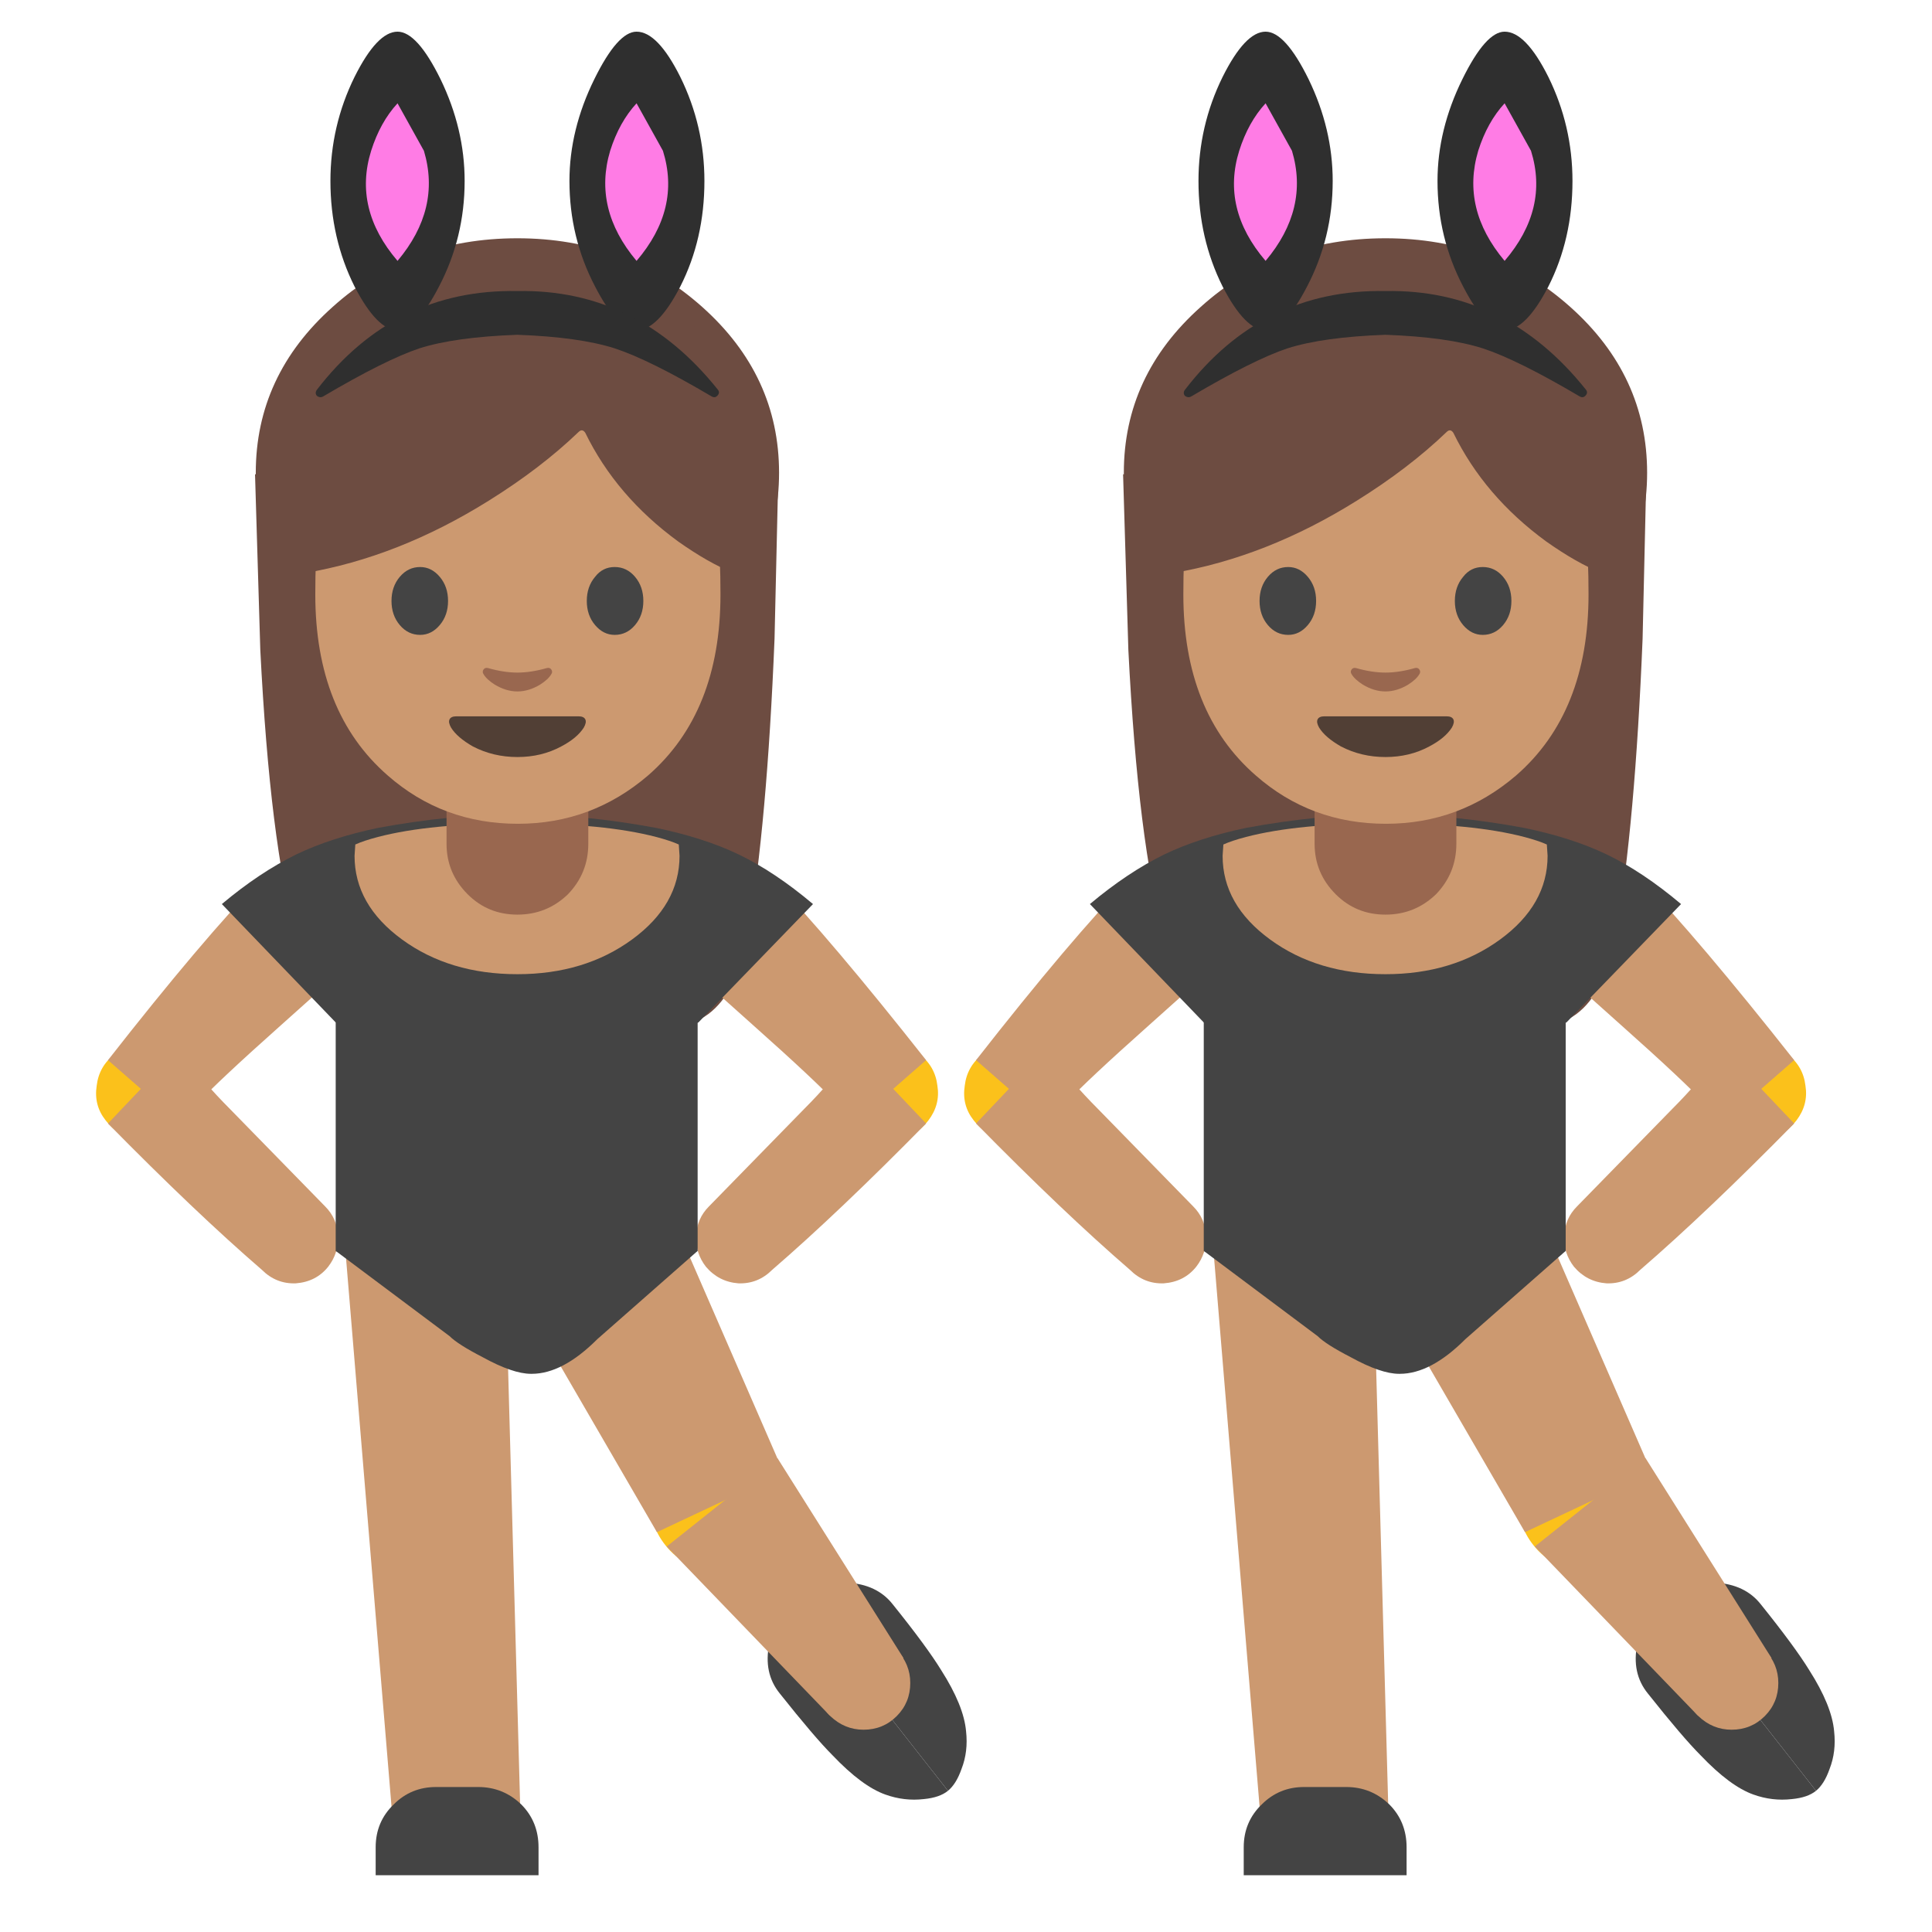 <svg xmlns="http://www.w3.org/2000/svg" xmlns:xlink="http://www.w3.org/1999/xlink" preserveAspectRatio="none" viewBox="0 0 72 72"><defs><path fill="#444444" d="M62.95 118.75l-10.05-12.8q-1.45 1.15-1.8 3.05-.4 1.95.7 3.3 2.3 2.9 3.5 4.1 1.95 2.05 3.5 2.6 1.25.45 2.55.3 1.05-.1 1.6-.55z" id="a"/><path fill="#444444" d="M52.9 105.95l10.05 12.8q.55-.45.9-1.45.45-1.15.3-2.5-.15-1.7-1.65-4.05-.95-1.55-3.2-4.35-1.05-1.35-3.05-1.45-1.95-.1-3.35 1z" id="b"/><path fill="#FBC11B" d="M47.85 94.9q-1.95 0-3.3 1.35-1.35 1.4-1.35 3.3t1.35 3.3q1.35 1.35 3.3 1.35 1.9 0 3.3-1.35 1.35-1.4 1.35-3.3t-1.35-3.3q-1.4-1.35-3.3-1.35z" id="c"/><path fill="#CC9970" d="M52.05 97.65l-7.4-17-10.4 4.75 9.4 16.2 8.4-3.95z" id="d"/><path fill="#CC9970" d="M55.1 113.75l4.9-3.8-8.35-13.25-7.35 5.85 10.8 11.2z" id="e"/><path fill="#CC9970" d="M33.5 80.6H22.8l3.6 43.4h8.3l-1.2-43.4z" id="f"/><path fill="#444444" d="M35.8 124.35v-1.85q0-1.7-1.15-2.85-1.2-1.15-2.85-1.15H29q-1.65 0-2.8 1.15-1.2 1.15-1.2 2.85v1.85h10.8z" id="g"/><path fill="#6D4C41" d="M51.45 42.35l.25-10.9H17l.35 11.65Q18 55.95 19.7 62q1.15 4.1 2.5 5.35 1.7 1.55 4.45-.55l15.4-.15q2.85 2.2 5 .6Q49 65.8 49.7 61.9q1.25-7.25 1.75-19.55z" id="h"/><path fill="#FBC11B" d="M6.5 72q-.2 1.3.6 2.3.8 1.05 2.1 1.2 1.3.2 2.3-.6 1.05-.8 1.2-2.1.2-1.3-.6-2.3-.8-1.05-2.1-1.2-1.25-.2-2.3.6-1.05.8-1.2 2.1z" id="i"/><path fill="#CC9970" d="M20.15 61.25q-2.4-3.3-2.7-3-3.9 4-10.2 12.05L12 74.45l1.15-1.25q1.45-1.55 5.55-5.2l3.8-3.4q-1.15-1.7-2.35-3.35z" id="j"/><path fill="#444444" d="M34.4 72.4V54q-4.4 0-9.25.9-3.1.65-5.4 1.75-2.45 1.2-4.95 3.3l7.55 7.85 12.05 4.6z" id="k"/><path fill="#CC9970" d="M22.5 81.95q-.05-1.15-.85-1.95l-6.35-6.5q-1.65-1.65-3.4-3.9l-4.65 4.9q5.8 5.9 10.2 9.7.95.95 2.25.9 1.35-.1 2.15-1.1.7-.9.65-2.05z" id="l"/><path fill="#FBC11B" d="M58.75 69.3q-1.3.15-2.1 1.2-.8 1-.6 2.3.15 1.3 1.2 2.1 1 .8 2.3.6 1.3-.15 2.1-1.2t.6-2.3q-.15-1.3-1.2-2.1t-2.3-.6z" id="m"/><path fill="#CC9970" d="M51.3 58.25q-.3-.3-2.7 3-1.2 1.65-2.35 3.35l3.8 3.4q4.1 3.65 5.55 5.2l1.15 1.25 4.75-4.15q-6.35-8.05-10.2-12.05z" id="n"/><path fill="#444444" d="M34.4 54v18.4l12-4.6 7.6-7.85q-2.55-2.15-4.95-3.3-2.3-1.1-5.45-1.75-4.85-.9-9.2-.9z" id="o"/><path fill="#CC9970" d="M47.1 80q-.8.8-.85 1.95-.05 1.15.65 2.05.85 1 2.15 1.1 1.3.05 2.25-.9 4.4-3.8 10.2-9.7l-4.65-4.9q-1.75 2.25-3.4 3.9L47.1 80z" id="p"/><path fill="#444444" d="M31.45 59.25v14.2h4.75v-14.2h-4.75z" id="q"/><path fill="#444444" d="M36.75 82.95v-18h-14.4v18h14.4z" id="r"/><path fill="#444444" d="M34.35 64.95v18h12v-18h-12z" id="s"/><path fill="#CC9970" d="M26.75 62.3q3.15 2.3 7.65 2.3 4.45 0 7.6-2.3 3.15-2.3 3.15-5.55L45.1 56q-.55-.25-1.5-.5-3.45-.9-9.2-.9-5.8 0-9.25.9-.95.25-1.5.5l-.05.75q0 3.25 3.15 5.55z" id="t"/><path fill="#FBC11B" d="M34.4 60.25q2 0 3.3-1.2 1.3-1.25 1.3-3.2v-4.6h-9.25v4.6q0 1.95 1.35 3.2 1.3 1.2 3.3 1.2z" id="u"/><path fill="#E7A13D" d="M37 48.8h-5.2q-.9 0-1.5.8-.55.75-.55 1.7v4.5l1.25.35q1.6.3 3.4.3 2.8 0 4.6-.7V51.2q0-.95-.55-1.65-.6-.75-1.45-.75z" id="v"/><path fill="#99674F" d="M34.4 60.65q1.95 0 3.35-1.35 1.35-1.4 1.35-3.35v-4h-9.4v4q0 1.95 1.4 3.35 1.35 1.35 3.3 1.35z" id="w"/><path fill="#6D4C41" d="M46.65 42.4q5.1-4.6 5.1-11.05 0-6.45-5.1-11T34.4 15.8q-7.2 0-12.25 4.55-5.1 4.55-5.1 11t5.1 11.05q5.05 4.55 12.25 4.55 7.15 0 12.25-4.55z" id="x"/><path fill="#CC9970" d="M25.3 14.15Q23.5 11 19.3 11t-6 3.15q-1.55 2.65-1.55 8 0 4.4 2.7 6.75 2.05 1.8 4.85 1.8 2.75 0 4.85-1.8 2.7-2.35 2.7-6.75 0-5.35-1.55-8z" id="y"/><path fill="#444444" d="M29.8 39.85q0-.95-.55-1.6-.55-.65-1.3-.65-.8 0-1.35.65t-.55 1.6q0 .95.55 1.6.55.65 1.35.65.75 0 1.3-.65t.55-1.6z" id="z"/><path fill="#444444" d="M42.2 38.25q-.55-.65-1.35-.65t-1.3.65q-.55.65-.55 1.6 0 .95.55 1.6.55.65 1.3.65.8 0 1.35-.65t.55-1.6q0-.95-.55-1.6z" id="A"/><path fill="#6D4C41" d="M45.05 35.9q2.05 1.45 3.7 2.1V25.2q-1.05-2.1-3.35-4.25-4.55-4.25-10.85-4.25t-10.9 4.15q-2.3 2.1-3.35 4.15v13q6.2-1.05 12.2-4.8 3.45-2.15 5.95-4.55.25-.25.45.05 2.05 4.2 6.15 7.2z" id="B"/><path fill="#513F35" d="M38.9 47.7q-.1-.2-.45-.2h-8.1q-.35 0-.45.2-.1.2.1.55.4.65 1.45 1.25 1.35.7 2.95.7t2.9-.7q1.05-.55 1.5-1.25.2-.35.1-.55z" id="C"/><path fill="#99674F" d="M34.4 44.6q-.9 0-1.95-.3-.2-.05-.3.1-.1.15 0 .3.2.35.75.7.75.45 1.5.45t1.5-.45q.55-.35.75-.7.1-.15 0-.3t-.3-.1q-1.05.3-1.95.3z" id="D"/><path fill="#2F2F2F" d="M30.9 12q0-3.45-1.6-6.75-1.55-3.15-2.85-3.15-1.35 0-2.85 3Q22 8.35 22 12q0 3.8 1.6 7 1.5 2.9 2.85 2.9 1.25 0 2.75-2.9 1.7-3.25 1.7-7z" id="E"/><path fill="#FF7CE5" d="M28.2 10l-1.75-3.15Q25.3 8.1 24.7 10q-1.2 3.85 1.75 7.3 2.9-3.45 1.75-7.3z" id="F"/><path fill="#2F2F2F" d="M45.2 5.1q-1.5-3-2.9-3-1.25 0-2.8 3.15Q37.85 8.6 37.85 12q0 3.75 1.7 7 1.5 2.9 2.75 2.9 1.4 0 2.9-2.9 1.6-3.15 1.6-7 0-3.65-1.6-6.9z" id="G"/><path fill="#FF7CE5" d="M42.3 6.85Q41.15 8.1 40.55 10q-1.15 3.85 1.75 7.3 2.95-3.45 1.75-7.3L42.3 6.85z" id="H"/><path fill="#2F2F2F" d="M47.65 26.25q.2-.2.05-.4-5.35-6.7-13.3-6.55-8.15-.15-13.3 6.55-.15.2 0 .4.2.15.4.05 4.15-2.45 6.4-3.2 2.35-.75 6.5-.9 4.1.15 6.45.9 2.3.75 6.45 3.2.2.1.35-.05z" id="I"/><path fill="#CC9970" d="M57.35 108.5q-1.25 0-2.2.9-.9.95-.9 2.2 0 1.3.9 2.2.95.9 2.2.9 1.3 0 2.2-.9.9-.9.9-2.2 0-1.25-.9-2.2-.9-.9-2.2-.9z" id="J"/><path fill="#444444" d="M35.35 91.1q2.05 0 4.35-2.3l6.65-5.85h-24l7.55 5.65q.55.55 2.2 1.4 2 1.1 3.2 1.1h.05z" id="K"/><path fill="#444444" d="M22.35 82.95l1.45.75h20.85l1.7-.75-1.2-1.1-21.85.2-.95.9z" id="L"/><path fill="#444444" d="M62.95 118.75l-10.05-12.8q-1.45 1.15-1.8 3.05-.4 1.95.7 3.3 2.3 2.9 3.5 4.1 1.95 2.05 3.5 2.6 1.25.45 2.55.3 1.05-.1 1.6-.55z" id="M"/><path fill="#444444" d="M52.9 105.95l10.05 12.8q.55-.45.9-1.45.45-1.15.3-2.5-.15-1.7-1.65-4.05-.95-1.55-3.2-4.35-1.05-1.35-3.05-1.45-1.95-.1-3.35 1z" id="N"/><path fill="#FBC11B" d="M47.85 94.9q-1.95 0-3.3 1.35-1.35 1.4-1.35 3.3t1.35 3.3q1.35 1.35 3.3 1.35 1.9 0 3.3-1.35 1.35-1.4 1.35-3.3t-1.35-3.3q-1.4-1.35-3.3-1.35z" id="O"/><path fill="#CC9970" d="M52.05 97.65l-7.4-17-10.4 4.75 9.4 16.2 8.4-3.95z" id="P"/><path fill="#CC9970" d="M55.1 113.75l4.9-3.8-8.35-13.25-7.35 5.85 10.8 11.2z" id="Q"/><path fill="#CC9970" d="M33.5 80.6H22.8l3.6 43.4h8.3l-1.2-43.4z" id="R"/><path fill="#444444" d="M35.8 124.35v-1.85q0-1.7-1.15-2.85-1.2-1.15-2.85-1.15H29q-1.65 0-2.8 1.15-1.2 1.15-1.2 2.85v1.85h10.8z" id="S"/><path fill="#6D4C41" d="M51.45 42.35l.25-10.9H17l.35 11.65Q18 55.95 19.7 62q1.15 4.1 2.5 5.35 1.7 1.55 4.45-.55l15.4-.15q2.85 2.2 5 .6Q49 65.8 49.7 61.9q1.25-7.25 1.75-19.55z" id="T"/><path fill="#FBC11B" d="M6.5 72q-.2 1.3.6 2.3.8 1.05 2.1 1.2 1.3.2 2.3-.6 1.05-.8 1.2-2.1.2-1.3-.6-2.3-.8-1.05-2.1-1.2-1.25-.2-2.3.6-1.05.8-1.2 2.1z" id="U"/><path fill="#CC9970" d="M20.15 61.25q-2.4-3.3-2.7-3-3.9 4-10.2 12.05L12 74.45l1.15-1.25q1.45-1.55 5.55-5.2l3.8-3.4q-1.15-1.7-2.35-3.35z" id="V"/><path fill="#444444" d="M34.4 72.4V54q-4.4 0-9.25.9-3.1.65-5.4 1.75-2.45 1.2-4.95 3.3l7.55 7.85 12.05 4.6z" id="W"/><path fill="#CC9970" d="M22.5 81.95q-.05-1.15-.85-1.95l-6.35-6.5q-1.65-1.65-3.4-3.9l-4.65 4.9q5.8 5.9 10.2 9.7.95.95 2.25.9 1.35-.1 2.15-1.1.7-.9.65-2.05z" id="X"/><path fill="#FBC11B" d="M58.75 69.3q-1.3.15-2.1 1.2-.8 1-.6 2.3.15 1.3 1.2 2.1 1 .8 2.3.6 1.3-.15 2.1-1.2t.6-2.3q-.15-1.3-1.2-2.1t-2.3-.6z" id="Y"/><path fill="#CC9970" d="M51.3 58.25q-.3-.3-2.7 3-1.2 1.65-2.35 3.35l3.8 3.4q4.1 3.65 5.55 5.2l1.15 1.25 4.75-4.15q-6.35-8.05-10.2-12.05z" id="Z"/><path fill="#444444" d="M34.4 54v18.4l12-4.6 7.6-7.85q-2.55-2.15-4.95-3.3-2.3-1.1-5.45-1.75-4.85-.9-9.2-.9z" id="aa"/><path fill="#CC9970" d="M47.1 80q-.8.8-.85 1.95-.05 1.15.65 2.05.85 1 2.15 1.1 1.3.05 2.25-.9 4.4-3.8 10.2-9.7l-4.65-4.9q-1.75 2.25-3.4 3.9L47.1 80z" id="ab"/><path fill="#444444" d="M31.45 59.25v14.2h4.75v-14.2h-4.75z" id="ac"/><path fill="#444444" d="M36.75 82.95v-18h-14.4v18h14.4z" id="ad"/><path fill="#444444" d="M34.35 64.95v18h12v-18h-12z" id="ae"/><path fill="#CC9970" d="M26.75 62.3q3.15 2.3 7.65 2.3 4.45 0 7.6-2.3 3.15-2.3 3.15-5.55L45.1 56q-.55-.25-1.5-.5-3.45-.9-9.2-.9-5.8 0-9.25.9-.95.25-1.5.5l-.05.75q0 3.25 3.15 5.55z" id="af"/><path fill="#FBC11B" d="M34.4 60.25q2 0 3.3-1.2 1.3-1.25 1.3-3.2v-4.6h-9.25v4.6q0 1.95 1.35 3.2 1.3 1.2 3.3 1.2z" id="ag"/><path fill="#E7A13D" d="M37 48.8h-5.2q-.9 0-1.5.8-.55.75-.55 1.7v4.5l1.25.35q1.6.3 3.4.3 2.8 0 4.6-.7V51.2q0-.95-.55-1.65-.6-.75-1.45-.75z" id="ah"/><path fill="#99674F" d="M34.4 60.65q1.95 0 3.35-1.35 1.35-1.4 1.35-3.35v-4h-9.4v4q0 1.95 1.4 3.35 1.35 1.35 3.3 1.35z" id="ai"/><path fill="#6D4C41" d="M46.65 42.4q5.1-4.6 5.1-11.05 0-6.45-5.1-11T34.4 15.8q-7.2 0-12.25 4.55-5.1 4.55-5.1 11t5.1 11.05q5.05 4.55 12.25 4.55 7.15 0 12.25-4.55z" id="aj"/><path fill="#CC9970" d="M25.3 14.15Q23.5 11 19.3 11t-6 3.15q-1.55 2.65-1.55 8 0 4.4 2.7 6.75 2.05 1.8 4.85 1.8 2.75 0 4.85-1.8 2.7-2.35 2.7-6.75 0-5.35-1.55-8z" id="ak"/><path fill="#444444" d="M29.8 39.85q0-.95-.55-1.6-.55-.65-1.3-.65-.8 0-1.35.65t-.55 1.6q0 .95.55 1.6.55.65 1.35.65.75 0 1.3-.65t.55-1.6z" id="al"/><path fill="#444444" d="M42.2 38.25q-.55-.65-1.35-.65t-1.3.65q-.55.65-.55 1.6 0 .95.55 1.6.55.65 1.3.65.8 0 1.35-.65t.55-1.6q0-.95-.55-1.6z" id="am"/><path fill="#6D4C41" d="M45.05 35.9q2.05 1.45 3.7 2.1V25.2q-1.05-2.1-3.35-4.25-4.55-4.25-10.85-4.25t-10.9 4.15q-2.3 2.1-3.35 4.15v13q6.2-1.05 12.2-4.8 3.45-2.15 5.95-4.55.25-.25.45.05 2.05 4.2 6.15 7.2z" id="an"/><path fill="#513F35" d="M38.9 47.7q-.1-.2-.45-.2h-8.1q-.35 0-.45.2-.1.2.1.55.4.65 1.45 1.25 1.35.7 2.95.7t2.9-.7q1.05-.55 1.5-1.25.2-.35.1-.55z" id="ao"/><path fill="#99674F" d="M34.4 44.6q-.9 0-1.95-.3-.2-.05-.3.1-.1.15 0 .3.2.35.75.7.75.45 1.5.45t1.5-.45q.55-.35.75-.7.1-.15 0-.3t-.3-.1q-1.05.3-1.95.3z" id="ap"/><path fill="#2F2F2F" d="M30.9 12q0-3.45-1.6-6.75-1.55-3.15-2.85-3.15-1.35 0-2.85 3Q22 8.35 22 12q0 3.8 1.6 7 1.5 2.9 2.85 2.9 1.25 0 2.75-2.9 1.7-3.25 1.7-7z" id="aq"/><path fill="#FF7CE5" d="M28.2 10l-1.75-3.15Q25.3 8.1 24.7 10q-1.2 3.85 1.75 7.3 2.9-3.45 1.75-7.3z" id="ar"/><path fill="#2F2F2F" d="M45.2 5.1q-1.5-3-2.9-3-1.25 0-2.8 3.15Q37.85 8.6 37.85 12q0 3.75 1.7 7 1.5 2.9 2.75 2.9 1.4 0 2.9-2.9 1.6-3.15 1.6-7 0-3.65-1.6-6.9z" id="as"/><path fill="#FF7CE5" d="M42.3 6.85Q41.15 8.1 40.55 10q-1.15 3.85 1.75 7.3 2.95-3.45 1.75-7.3L42.3 6.85z" id="at"/><path fill="#2F2F2F" d="M47.65 26.25q.2-.2.05-.4-5.35-6.7-13.3-6.55-8.15-.15-13.3 6.55-.15.2 0 .4.2.15.4.05 4.15-2.45 6.4-3.2 2.35-.75 6.5-.9 4.1.15 6.45.9 2.3.75 6.45 3.2.2.1.35-.05z" id="au"/><path fill="#CC9970" d="M57.35 108.5q-1.25 0-2.2.9-.9.95-.9 2.2 0 1.3.9 2.2.95.9 2.2.9 1.3 0 2.2-.9.9-.9.9-2.2 0-1.25-.9-2.2-.9-.9-2.2-.9z" id="av"/><path fill="#444444" d="M35.35 91.1q2.05 0 4.35-2.3l6.65-5.85h-24l7.55 5.65q.55.55 2.2 1.4 2 1.1 3.2 1.1h.05z" id="aw"/><path fill="#444444" d="M22.35 82.95l1.45.75h20.85l1.7-.75-1.2-1.1-21.85.2-.95.9z" id="ax"/></defs><use xlink:href="#a" transform="matrix(.562 0 0 .562 -.05 0)"/><use xlink:href="#b" transform="matrix(.562 0 0 .562 -.05 0)"/><use xlink:href="#c" transform="translate(-.05) scale(.562)"/><use xlink:href="#d" transform="translate(-.05) scale(.562)"/><use xlink:href="#e" transform="translate(-.05) scale(.562)"/><use xlink:href="#f" transform="matrix(.562 0 0 .562 -.05 0)"/><use xlink:href="#g" transform="matrix(.562 0 0 .562 -.05 0)"/><use xlink:href="#h" transform="translate(-.05) scale(.562)"/><use xlink:href="#i" transform="translate(-.05) scale(.562)"/><use xlink:href="#j" transform="translate(-.05) scale(.562)"/><use xlink:href="#k" transform="translate(-.05) scale(.562)"/><use xlink:href="#l" transform="translate(-.05) scale(.562)"/><use xlink:href="#m" transform="translate(-.05) scale(.562)"/><use xlink:href="#n" transform="translate(-.05) scale(.562)"/><use xlink:href="#o" transform="translate(-.05) scale(.562)"/><use xlink:href="#p" transform="translate(-.05) scale(.562)"/><use xlink:href="#q" transform="translate(-.05) scale(.562)"/><use xlink:href="#r" transform="translate(-.05) scale(.562)"/><use xlink:href="#s" transform="translate(-.05) scale(.562)"/><use xlink:href="#t" transform="translate(-.05) scale(.562)"/><use xlink:href="#u" transform="matrix(.562 0 0 .562 -.05 0)"/><use xlink:href="#v" transform="matrix(.562 0 0 .562 -.05 0)"/><use xlink:href="#w" transform="translate(-.05) scale(.562)"/><use xlink:href="#x" transform="translate(-.05) scale(.562)"/><use xlink:href="#y"/><use xlink:href="#z" transform="translate(-.05) scale(.562)"/><use xlink:href="#A" transform="translate(-.05) scale(.562)"/><use xlink:href="#B" transform="translate(-.05) scale(.562)"/><use xlink:href="#C" transform="translate(-.05) scale(.562)"/><use xlink:href="#D" transform="translate(-.05) scale(.562)"/><use xlink:href="#E" transform="matrix(.562 0 0 .562 -.05 0)"/><use xlink:href="#F" transform="matrix(.562 0 0 .562 -.05 0)"/><use xlink:href="#G" transform="matrix(.562 0 0 .562 -.05 0)"/><use xlink:href="#H" transform="matrix(.562 0 0 .562 -.05 0)"/><use xlink:href="#I" transform="matrix(.562 0 0 .562 -.05 0)"/><use xlink:href="#J" transform="translate(-.05) scale(.562)"/><use xlink:href="#K" transform="translate(-.05) scale(.562)"/><use xlink:href="#L" transform="translate(-.05) scale(.562)"/><use xlink:href="#M" transform="matrix(.562 0 0 .562 32.3 0)"/><use xlink:href="#N" transform="matrix(.562 0 0 .562 32.3 0)"/><use xlink:href="#O" transform="translate(32.3) scale(.562)"/><use xlink:href="#P" transform="translate(32.3) scale(.562)"/><use xlink:href="#Q" transform="translate(32.3) scale(.562)"/><use xlink:href="#R" transform="matrix(.562 0 0 .562 32.3 0)"/><use xlink:href="#S" transform="matrix(.562 0 0 .562 32.3 0)"/><use xlink:href="#T" transform="translate(32.3) scale(.562)"/><use xlink:href="#U" transform="translate(32.3) scale(.562)"/><use xlink:href="#V" transform="translate(32.3) scale(.562)"/><use xlink:href="#W" transform="translate(32.3) scale(.562)"/><use xlink:href="#X" transform="translate(32.3) scale(.562)"/><use xlink:href="#Y" transform="translate(32.3) scale(.562)"/><use xlink:href="#Z" transform="translate(32.3) scale(.562)"/><use xlink:href="#aa" transform="translate(32.3) scale(.562)"/><use xlink:href="#ab" transform="translate(32.3) scale(.562)"/><use xlink:href="#ac" transform="translate(32.3) scale(.562)"/><use xlink:href="#ad" transform="translate(32.3) scale(.562)"/><use xlink:href="#ae" transform="translate(32.3) scale(.562)"/><use xlink:href="#af" transform="translate(32.3) scale(.562)"/><use xlink:href="#ag" transform="matrix(.562 0 0 .562 32.3 0)"/><use xlink:href="#ah" transform="matrix(.562 0 0 .562 32.3 0)"/><use xlink:href="#ai" transform="translate(32.3) scale(.562)"/><use xlink:href="#aj" transform="translate(32.3) scale(.562)"/><use xlink:href="#ak" transform="translate(32.35)"/><use xlink:href="#al" transform="translate(32.3) scale(.562)"/><use xlink:href="#am" transform="translate(32.3) scale(.562)"/><use xlink:href="#an" transform="translate(32.3) scale(.562)"/><use xlink:href="#ao" transform="translate(32.3) scale(.562)"/><use xlink:href="#ap" transform="translate(32.3) scale(.562)"/><use xlink:href="#aq" transform="matrix(.562 0 0 .562 32.3 0)"/><use xlink:href="#ar" transform="matrix(.562 0 0 .562 32.3 0)"/><use xlink:href="#as" transform="matrix(.562 0 0 .562 32.3 0)"/><use xlink:href="#at" transform="matrix(.562 0 0 .562 32.3 0)"/><use xlink:href="#au" transform="matrix(.562 0 0 .562 32.3 0)"/><use xlink:href="#av" transform="translate(32.3) scale(.562)"/><use xlink:href="#aw" transform="translate(32.3) scale(.562)"/><use xlink:href="#ax" transform="translate(32.3) scale(.562)"/></svg>